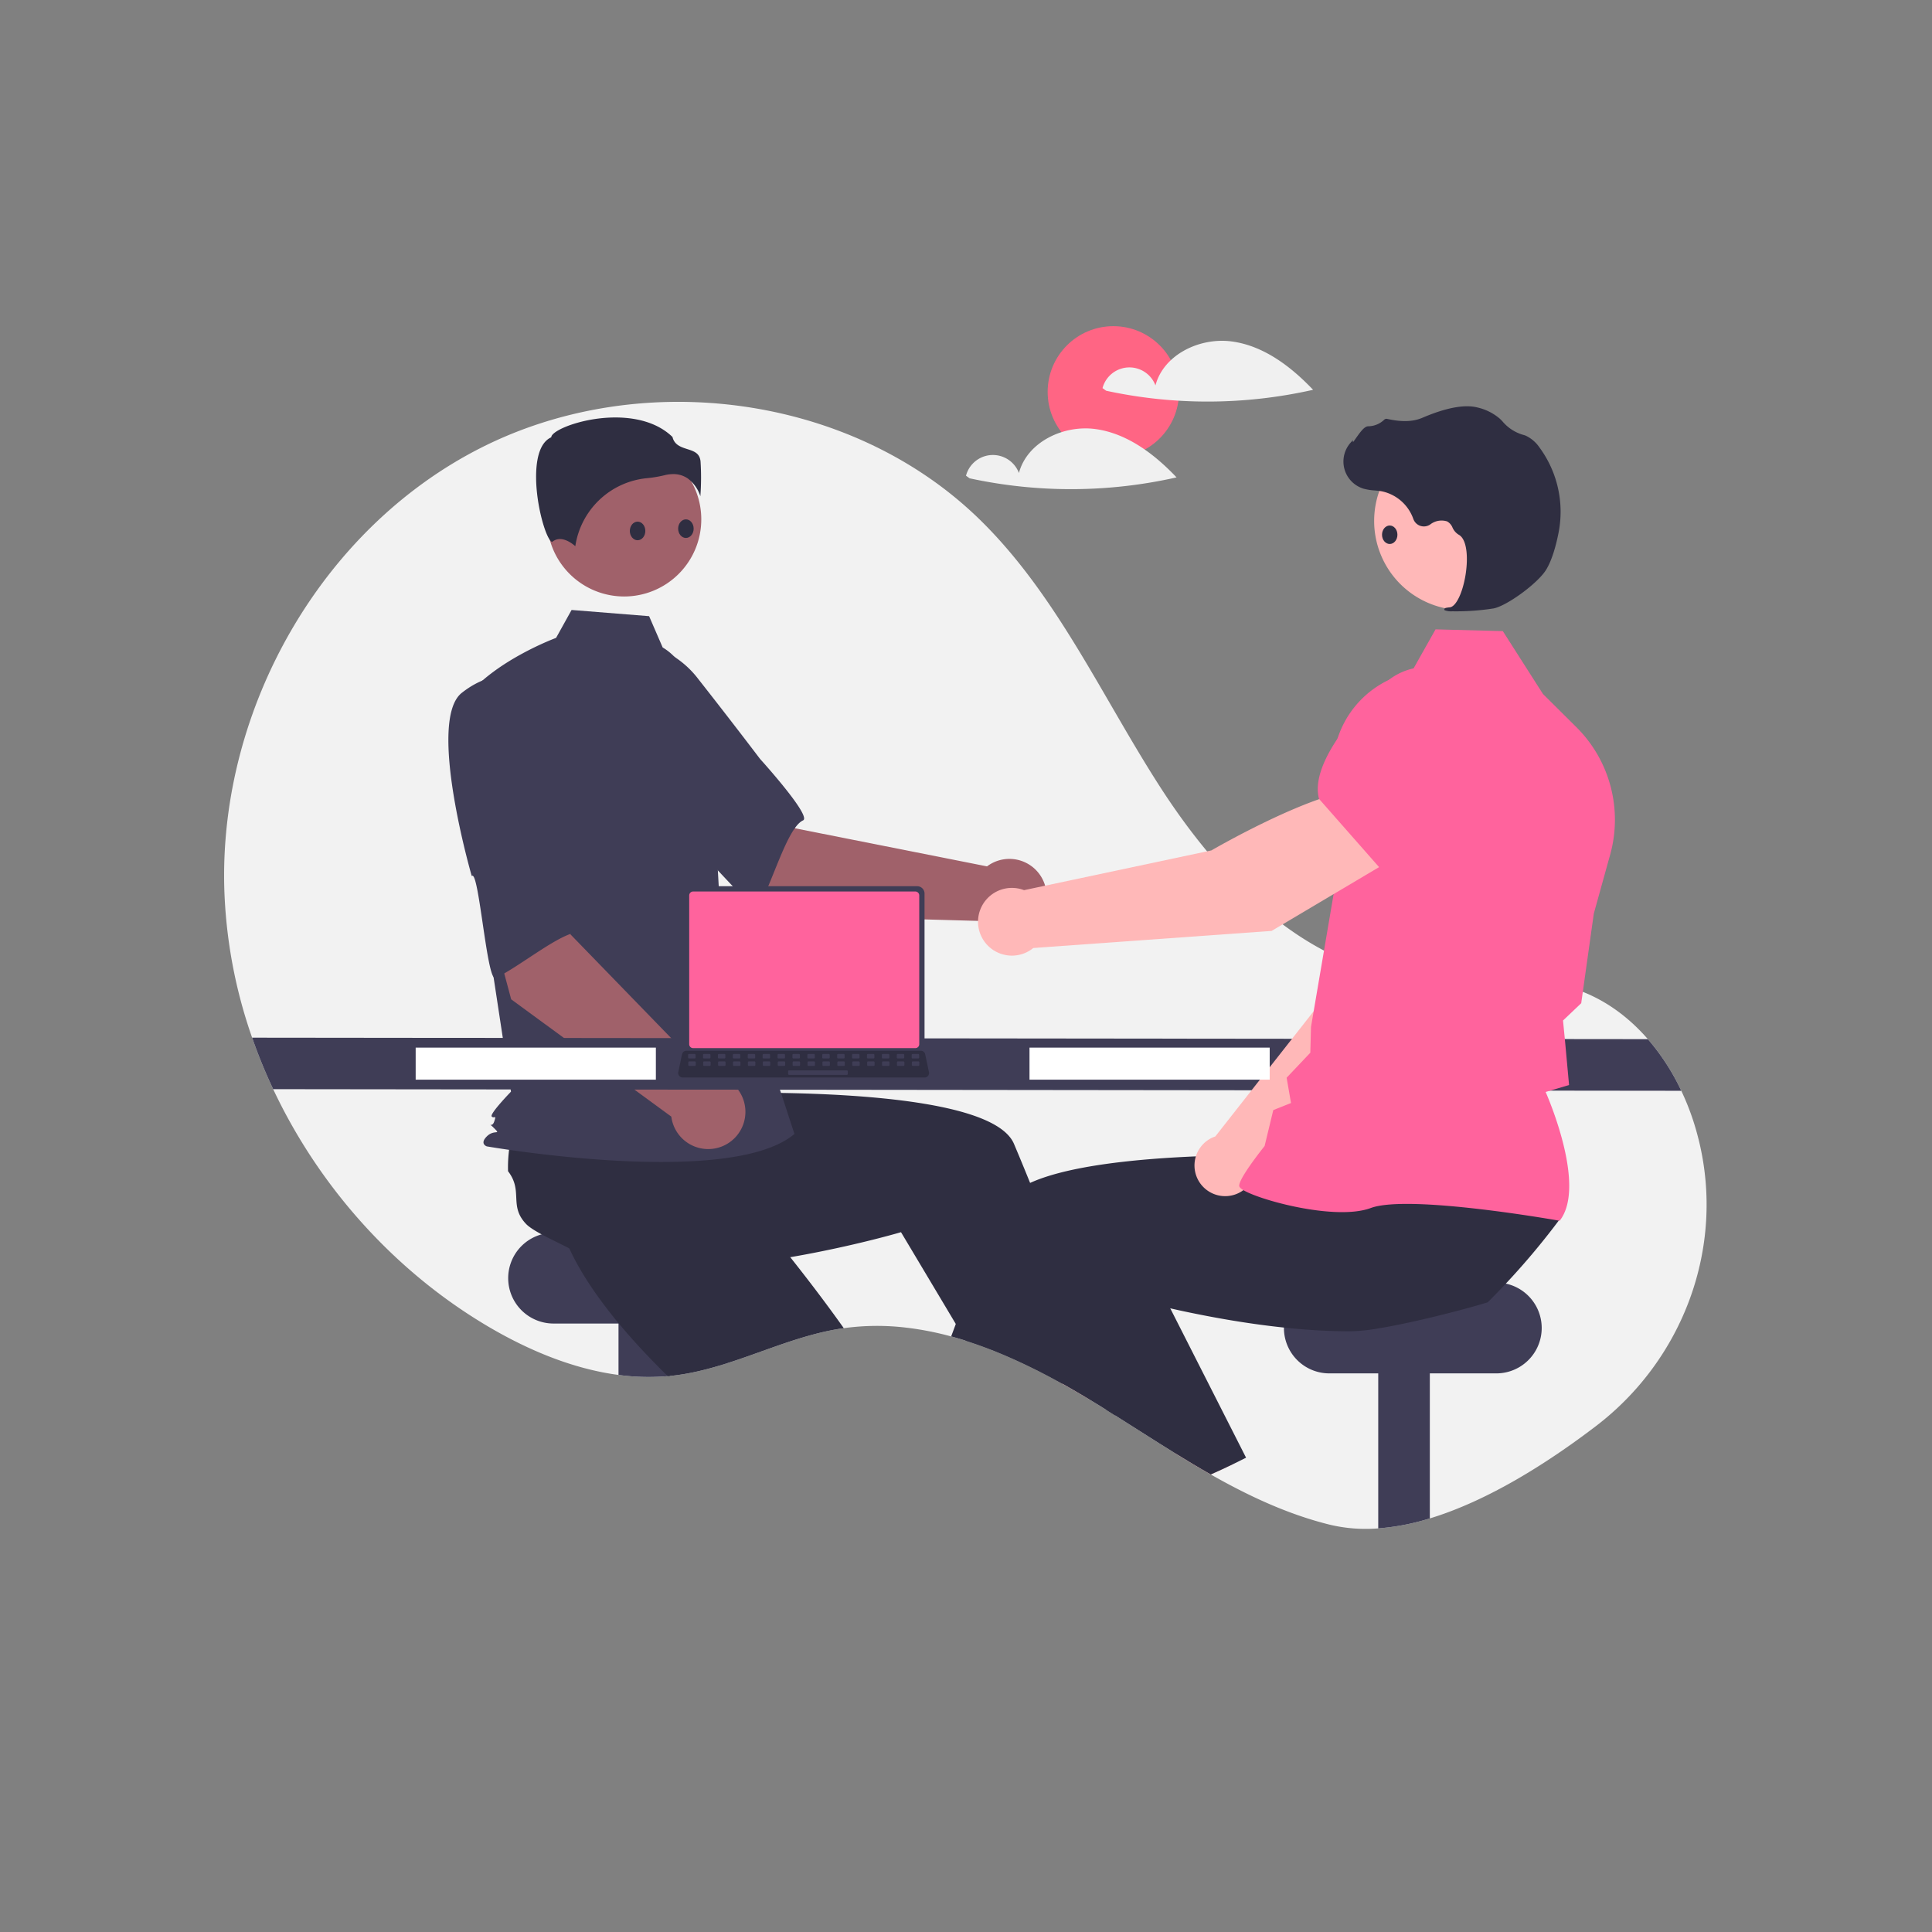 <svg id="undraw_interview_re_e5jn" xmlns="http://www.w3.org/2000/svg" xmlns:xlink="http://www.w3.org/1999/xlink" width="1500" height="1500" viewBox="0 0 1500 1500">
  <rect x="0" y="0" width="1500" height="1500" fill="#808080" stroke="none"/>
  <defs>
    <clipPath id="clip-path">
      <rect id="Rectangle_2483" data-name="Rectangle 2483" width="1151" height="875" transform="translate(174 312)" fill="#fff"/>
    </clipPath>
  </defs>
  <g id="undraw_interview_re_e5jn-2" data-name="undraw_interview_re_e5jn">
    <rect id="Rectangle_2482" data-name="Rectangle 2482" width="1500" height="1500" fill="#fff" opacity="0"/>
    <g id="Group_588" data-name="Group 588" clip-path="url(#clip-path)">
      <path id="Path_22286" data-name="Path 22286" d="M1238.94,1107.33c-37.71,28.73-83.65,57.84-128.82,71.56a182.892,182.892,0,0,1-40.06,7.75,120.913,120.913,0,0,1-37.92-2.94c-32.6-8.11-62.843-22.32-92.1-38.92-9.559-5.43-19.007-11.11-28.4-16.92-15.333-9.48-30.515-19.29-45.738-28.87-2.279-1.45-4.544-2.87-6.824-4.28h-.013q-5.512-3.465-11.051-6.83c-.65-.4-1.3-.79-1.962-1.19q-10.464-6.345-21.287-12.39c-.884-.49-1.768-.99-2.652-1.47a467.017,467.017,0,0,0-42.989-21.05c-9.642-4.06-19.409-7.72-29.272-10.85h-.013c-3.772-1.19-7.557-2.31-11.355-3.33a237.151,237.151,0,0,0-34.728-6.8,189.444,189.444,0,0,0-48.639.39c-1.091.15-2.169.3-3.26.48-43.652,7-83.491,30.57-127.336,36.13-1.423.18-2.832.35-4.255.47-.607.05-1.215.12-1.823.17a174.631,174.631,0,0,1-38.237-.94c-35.4-4.68-69.884-19.17-100.924-37.44-72.564-42.724-131.411-108.386-167.189-184.427a411.4,411.4,0,0,1-16.341-39.984A385.015,385.015,0,0,1,174.1,688.381c-3.356-138.7,75.424-277.864,199.113-340.6S659.646,305.8,759.41,402.169c60.518,58.461,95.536,137.681,141.08,208.457s110.28,138.359,193.77,148.669c42.53,5.252,87.04-4.906,127.8,8.306,22.57,7.325,41.83,21.339,57.34,39.2a175.962,175.962,0,0,1,25.95,40.079,197.265,197.265,0,0,1,12.06,32.534q.84,3.09,1.6,6.178C1339.31,968.567,1306.87,1055.55,1238.94,1107.33Z" fill="#f2f2f2"/>
      <path id="Path_22287" data-name="Path 22287" d="M559.634,957.109H429.784a35.234,35.234,0,0,0-35.226,35.243h0a35.228,35.228,0,0,0,35.226,35.238h129.85a35.24,35.24,0,0,0,0-70.481Z" fill="#3f3d56"/>
      <path id="Path_22288" data-name="Path 22288" d="M520.264,1009.63v58.64a173.725,173.725,0,0,1-40.06-.77v-57.87Z" fill="#3f3d56"/>
      <path id="Path_22289" data-name="Path 22289" d="M655.115,1031.19c-1.091.15-2.169.3-3.26.48-43.652,7-83.491,30.57-127.336,36.13-1.423.18-2.832.34-4.255.47-.607.05-1.215.12-1.823.16-10.706-10.49-21.412-21.65-31.468-33.22-5.457-6.26-10.733-12.65-15.693-19.11-12.874-16.7-23.787-33.865-31-50.726.732-8.085-4.3-26.784-6.7-41.1l-.013-.013c-1.023-6.012-1.575-11.237-1.064-14.595,2.929-19.377,18.745-17.151,23.608-36.141a107.086,107.086,0,0,1,13.966-9.827c.815-.483,1.643-.967,2.5-1.451l52.769-36.486,20.168,19.791,30.694,30.129,33.264,32.631-28.235,28.539s23.594,27.213,51.18,63.492C639.823,1010.08,647.517,1020.49,655.115,1031.19Z" fill="#2f2e41"/>
      <path id="Path_22290" data-name="Path 22290" d="M1110.12,1009.63v169.26a182.315,182.315,0,0,1-40.06,7.75V1009.63Z" fill="#3f3d56"/>
      <path id="Path_22291" data-name="Path 22291" d="M1161.92,995.809H1032.07a35.234,35.234,0,0,0-35.228,35.241h0a35.227,35.227,0,0,0,35.228,35.24h129.85a35.241,35.241,0,0,0,0-70.481Z" fill="#3f3d56"/>
      <path id="Path_22292" data-name="Path 22292" d="M846.05,1086.69q-10.464-6.345-21.287-12.39l-2.652-1.47,4.752-2.03,12.819-5.51.124-.06.138.47Z" fill="#ffb6b6"/>
      <path id="Path_22293" data-name="Path 22293" d="M865.9,1098.99c-2.28-1.45-4.545-2.87-6.824-4.28h-.014q-5.512-3.465-11.051-6.83c-.65-.4-1.3-.79-1.962-1.19q-10.464-6.345-21.287-12.4c-.884-.48-1.768-.98-2.652-1.46a466.894,466.894,0,0,0-42.989-21.05c-9.642-4.06-19.408-7.73-29.272-10.85h-.013l-7.75-12.98-34.88-58.445-7.667-12.839s-26.149,7.74-63.156,15.161c-13.469,2.709-28.36,5.363-43.984,7.6-16.7,2.377-34.217,4.27-51.622,5.182-8.3.443-16.577.664-24.727.595-21.066-.138-41.3-2.115-59.026-6.814-5.913-5.556-23.733-13.116-36.5-20.04h-.013c-5.36-2.9-9.808-5.68-12.143-8.154-13.454-14.235-1.961-25.333-13.924-40.868a107.907,107.907,0,0,1,.87-17.054c.124-.94.249-1.894.4-2.861l3.771-64.073,28.014-3.7L470.134,816l46.18-6.108,5.083,39.831s35.958-1.825,81.516-1.216c73.172.995,171.084,8.292,184.345,39.61,1.244,2.943,2.487,5.915,3.73,8.886q4.434,10.656,8.786,21.422c10.512,25.983,20.541,52.215,29.7,77.009,5.691,15.427,11.051,30.3,15.982,44.217,3.965,11.19,7.639,21.78,11,31.52,3.067,8.9,5.843,17.1,8.316,24.45C865.155,1096.77,865.528,1097.9,865.9,1098.99Z" fill="#2f2e41"/>
      <path id="Path_22294" data-name="Path 22294" d="M608.2,710.786,519.71,635.6l57.57-58.291,40.163,65.818,148.878,29.53a28.889,28.889,0,1,1-4.1,42.4Z" fill="#a0616a"/>
      <path id="Path_22295" data-name="Path 22295" d="M441.51,536.789c-10.226,33.284,87.165,112.666,87.165,112.666,1.082-7.991,56.3,60.912,60.056,54.672,10.677-17.735,22.425-61.574,34.751-67.177,7.049-3.2-33.389-47.741-33.389-47.741s-20.628-27.3-47.863-61.909a73.764,73.764,0,0,0-65.041-28.969S451.736,503.505,441.51,536.789Z" fill="#3f3d56"/>
      <path id="Path_22296" data-name="Path 22296" d="M484.57,463.105a59.877,59.877,0,1,0-59.847-59.877A59.862,59.862,0,0,0,484.57,463.105Z" fill="#a0616a"/>
      <path id="Path_22297" data-name="Path 22297" d="M514.494,502.68c12.893,7.669,20.606,21.759,25.033,36.1a342.212,342.212,0,0,1,14.693,81.731l4.676,83.047,57.917,176.832c-50.194,42.493-238.868,9.658-238.868,9.658s-5.791-1.932,0-7.726,11.43-.661,5.639-6.456-1.8.661.131-5.134,0-1.931-1.93-3.863,14.945-19.315,14.945-19.315l-15.444-101.5L361.98,541.31c23.167-28.973,69.758-46.052,69.758-46.052l12.038-21.68,60.193,4.818Z" fill="#3f3d56"/>
      <path id="Path_22298" data-name="Path 22298" d="M533.905,371.419a27.753,27.753,0,0,1,9.853,13.847,195.069,195.069,0,0,0,.128-27.17c-.706-6.359-5.18-7.789-10.361-9.447-4.679-1.5-9.971-3.188-11.394-9.361-18.813-18.31-51.562-17.387-73.974-11-12.332,3.514-19.429,8.03-20.064,10.675l-.131.545-.5.25c-9.506,4.756-11.357,19.773-11.234,31.532.231,22.157,7.878,47.321,12.185,49.365.228.108.286.066.384-.016,6.487-5.186,14.4.394,17.877,3.427a62.256,62.256,0,0,1,55.734-52.821,97.725,97.725,0,0,0,13.433-2.254,28.273,28.273,0,0,1,6.862-.9,19.527,19.527,0,0,1,11.2,3.329Z" fill="#2f2e41"/>
      <path id="Path_22299" data-name="Path 22299" d="M458.495,801l-18.308-9.381a5.019,5.019,0,0,1,4.526-8.841l18.307,9.38A5.02,5.02,0,0,1,458.495,801Z" fill="#ff639d"/>
      <path id="Path_22300" data-name="Path 22300" d="M396.881,775.867,366.765,663.7l80.478-15.242-4.328,76.994L548.656,834.379A28.888,28.888,0,1,1,521.2,866.938Z" fill="#a0616a"/>
      <path id="Path_22301" data-name="Path 22301" d="M358.53,537.928c-27.317,21.576,7.744,142.263,7.744,142.263,5.429-5.96,11.737,82.129,18.372,79.13C403.5,750.8,438.068,721.4,451.393,723.8c7.62,1.37-.364-58.267-.364-58.267s-1.468-34.2-4.228-78.153a73.826,73.826,0,0,0-37.07-60.813S385.847,516.352,358.53,537.928Z" fill="#3f3d56"/>
      <path id="Path_22302" data-name="Path 22302" d="M1305.35,846.875,212.091,845.632a411.412,411.412,0,0,1-16.341-39.984L1279.4,806.8a175.961,175.961,0,0,1,25.95,40.079Z" fill="#3f3d56"/>
      <path id="Path_22303" data-name="Path 22303" d="M957.141,1136.86q-8.475,4.11-17.1,7.92c-9.56-5.43-19.008-11.11-28.4-16.92l34.839-15.31Z" fill="#ffb6b6"/>
      <path id="Path_22304" data-name="Path 22304" d="M1211.15,946.412q-8.49,11.4-17.53,22.348-8.325,10.1-17.1,19.8c-2.42,2.681-4.86,5.349-7.36,7.988q-6.9,7.406-14.11,14.557c-8.65,2.72-26.16,7.51-44.93,11.99-13.67,3.25-27.99,6.33-40.06,8.3a144.908,144.908,0,0,1-20.46,2.18c-8.15.07-16.43-.15-24.73-.6-9.37-.49-18.75-1.27-28.014-2.26-24.105-2.53-47.451-6.47-67.591-10.52-7.377-1.46-14.312-2.96-20.693-4.41-12.088-2.72-22.2-5.26-29.521-7.2-8.247-2.15-12.943-3.55-12.943-3.55l-20.652,34.61-10.719,17.95-7.874,13.2-2.1,3.49c-.884-.48-1.768-.98-2.652-1.46a466.894,466.894,0,0,0-42.989-21.05c-9.642-4.06-19.408-7.72-29.271-10.85h-.014c-3.771-1.19-7.556-2.31-11.355-3.33q1.782-4.785,3.6-9.65,3.4-9.06,6.935-18.28c5.1-13.324,10.374-26.841,15.8-40.288,4.448-11.043,8.979-22.044,13.565-32.893,2.114-5,6.41-9.4,12.419-13.254a72.223,72.223,0,0,1,8.965-4.81c17.2-7.836,42.533-12.936,70.451-16.211,2.306-.263,4.627-.526,6.962-.774,23.11-2.433,47.63-3.691,70.561-4.271,11.479-.29,22.558-.4,32.863-.415q4.993,0,9.711.028h.014c8.495.042,16.314.166,23.194.3,1.34.028,2.64.069,3.91.1h.01c.86.014,1.7.041,2.53.055,15.04.387,24.27.857,24.27.857l3.58-28.084.73-5.666.69-5.39v-.014l.08-.677.57-.014,9.95-.193,83.6-1.631,45.67-.9-7.24,31.042-11.95,51.219C1171.15,945.887,1211.56,939.543,1211.15,946.412Z" fill="#2f2e41"/>
      <path id="Path_22305" data-name="Path 22305" d="M967.446,1131.75q-5.118,2.61-10.3,5.11-8.475,4.11-17.1,7.92c-9.559-5.43-19.007-11.11-28.4-16.91-15.333-9.49-30.515-19.3-45.737-28.88-2.28-1.45-4.545-2.87-6.825-4.28h-.013c-6.272-9.32-12.668-19.02-19.119-29.01-.1-.14-.179-.28-.262-.41q-2.487-3.825-4.946-7.69c-10.318-16.17-20.693-33.03-30.763-50.25l25.5-11.914,47.409-22.141,8.178-3.815,23.511,46.31,20.97,41.31,4.669,9.19Z" fill="#2f2e41"/>
      <path id="Path_22306" data-name="Path 22306" d="M974.591,909.4,1095.46,792.776l33.51-94.906-49.42-21.5c-25.38,24.326-52.82,100.1-52.82,100.1L943.553,882.339c-.649.222-1.295.458-1.934.74A23.813,23.813,0,1,0,974.591,909.4Z" fill="#ffb8b8"/>
      <path id="Path_22307" data-name="Path 22307" d="M1065.64,686.968l62.68,19.909.24-.04c23.33-3.91,42.69-42.032,54.82-73.324a43.683,43.683,0,0,0-22.22-55.316h0a43.737,43.737,0,0,0-45.82,5.783l-32.18,26.313Z" fill="#ff639d"/>
      <path id="Path_22308" data-name="Path 22308" d="M1210.9,947.812l.36-.487c19.56-25.95-7.19-90.212-11.23-99.532l18.18-5.389-3.17-34.64-1.52-15.446,14.14-13.433.04-.343,9.73-69.231,12.72-45.821a101.345,101.345,0,0,0-26.19-98.865l-26.01-25.835-31.16-48.8-52.24-1.349-18.79,33.389a76.191,76.191,0,0,0-60.92,76.26l1.77,88.889-18.75,110.133-.53,20.005-18.394,19.425,3.4,19.639-13.765,5.484-6.735,27.906c-2.572,3.22-19.556,24.7-19.71,30.685-.023.9.618,1.785,2.016,2.786,10.993,7.869,72.434,24.92,100.094,14.669,29.45-10.91,144.9,9.58,146.06,9.789Z" fill="#ff639d"/>
      <path id="Path_22309" data-name="Path 22309" d="M1136.11,473.688a69.246,69.246,0,1,0-69.22-69.246A69.23,69.23,0,0,0,1136.11,473.688Z" fill="#ffb8b8"/>
      <path id="Path_22310" data-name="Path 22310" d="M1127.66,474.612a187.946,187.946,0,0,0,32.02-2.239c10.5-2.135,33.99-19.353,40.53-29.714,4.87-7.7,7.98-19.719,9.73-28.447a84.262,84.262,0,0,0-14.72-66.834,26.6,26.6,0,0,0-10.74-9.169c-.38-.151-.78-.284-1.18-.4a32.793,32.793,0,0,1-16.31-10.1,27.492,27.492,0,0,0-2.72-2.793,40.349,40.349,0,0,0-16.85-8.469c-10.02-2.683-24.52-.019-43.1,7.924-9.34,3.991-19.55,2.547-27.4.843a2.551,2.551,0,0,0-1.32.092,2.616,2.616,0,0,0-1.1.737,18.124,18.124,0,0,1-12.33,4.917c-2.8.123-5.75,4.012-9.31,9.082-.81,1.151-1.75,2.495-2.43,3.312l-.09-1.57-1.59,1.751a22.025,22.025,0,0,0,9.94,35.88,42.91,42.91,0,0,0,8.63,1.377c1.77.159,3.6.323,5.35.627a33.194,33.194,0,0,1,24.66,21.547,8.676,8.676,0,0,0,13.1,4.216,14.339,14.339,0,0,1,13.07-2.381,9.551,9.551,0,0,1,4.21,4.775,12.337,12.337,0,0,0,4.7,5.495c7.12,3.669,7.61,19.925,5.05,33.477-2.46,13.062-7.33,22.511-11.84,22.978-3.47.359-3.86.606-4.11,1.22l-.23.55.39.514a14.172,14.172,0,0,0,5.99.8Z" fill="#2f2e41"/>
      <path id="Path_22311" data-name="Path 22311" d="M1082.83,666.032,1056.14,612.8c-38.73,2.647-115.61,47.456-115.61,47.456L795.072,691.113a26.293,26.293,0,1,0,7.165,44.928l185.031-13.27Z" fill="#ffb8b8"/>
      <path id="Path_22312" data-name="Path 22312" d="M1072.07,674.769l69.69-51.82,12.28-44.264a48.369,48.369,0,0,0-14.53-48.917h0a48.194,48.194,0,0,0-65.79,2.124c-26.23,26.192-56.14,62.732-49.72,88.07l.07.256Z" fill="#ff639d"/>
      <path id="Path_22313" data-name="Path 22313" d="M985.791,813.375H799.3v24.877H985.791Z" fill="#fff"/>
      <path id="Path_22314" data-name="Path 22314" d="M509.213,813.375H322.726v24.877H509.213Z" fill="#fff"/>
      <path id="Path_22315" data-name="Path 22315" d="M530.989,693.741V812.19a5.7,5.7,0,0,0,5.69,5.693H712.121a5.7,5.7,0,0,0,5.69-5.693V693.741a5.7,5.7,0,0,0-5.69-5.686H536.679a5.7,5.7,0,0,0-5.69,5.686Z" fill="#3f3d56"/>
      <path id="Path_22316" data-name="Path 22316" d="M535.1,695.213V810.727a3.047,3.047,0,0,0,3.041,3.042H710.661a3.047,3.047,0,0,0,3.041-3.042V695.213a3.047,3.047,0,0,0-3.041-3.049H538.146a3.049,3.049,0,0,0-3.041,3.049Z" fill="#ff639d"/>
      <path id="Path_22317" data-name="Path 22317" d="M527.32,835.29a3.41,3.41,0,0,0,2.685,1.285H717.862a3.457,3.457,0,0,0,3.379-4.168l-2.916-13.858a3.466,3.466,0,0,0-2.152-2.513,3.345,3.345,0,0,0-1.227-.231H532.909a3.344,3.344,0,0,0-1.226.231,3.465,3.465,0,0,0-2.153,2.513l-2.916,13.858a3.459,3.459,0,0,0,.706,2.883Z" fill="#2f2e41"/>
      <path id="Path_22318" data-name="Path 22318" d="M708.5,821.773h4.437a.675.675,0,0,0,.675-.674v-2.124a.675.675,0,0,0-.675-.675H708.5a.675.675,0,0,0-.674.675V821.1A.674.674,0,0,0,708.5,821.773Z" fill="#3f3d56"/>
      <path id="Path_22319" data-name="Path 22319" d="M696.928,821.773h4.437a.675.675,0,0,0,.675-.674v-2.124a.675.675,0,0,0-.675-.675h-4.437a.675.675,0,0,0-.674.675V821.1A.674.674,0,0,0,696.928,821.773Z" fill="#3f3d56"/>
      <path id="Path_22320" data-name="Path 22320" d="M685.356,821.773h4.438a.674.674,0,0,0,.674-.674v-2.124a.675.675,0,0,0-.674-.675h-4.438a.675.675,0,0,0-.674.675V821.1A.674.674,0,0,0,685.356,821.773Z" fill="#3f3d56"/>
      <path id="Path_22321" data-name="Path 22321" d="M673.785,821.773h4.437a.674.674,0,0,0,.674-.674v-2.124a.675.675,0,0,0-.674-.675h-4.437a.675.675,0,0,0-.675.675V821.1A.675.675,0,0,0,673.785,821.773Z" fill="#3f3d56"/>
      <path id="Path_22322" data-name="Path 22322" d="M662.213,821.773h4.437a.674.674,0,0,0,.674-.674v-2.124a.675.675,0,0,0-.674-.675h-4.437a.675.675,0,0,0-.675.675V821.1A.675.675,0,0,0,662.213,821.773Z" fill="#3f3d56"/>
      <path id="Path_22323" data-name="Path 22323" d="M650.641,821.773h4.437a.675.675,0,0,0,.675-.674v-2.124a.675.675,0,0,0-.675-.675h-4.437a.674.674,0,0,0-.674.675V821.1A.674.674,0,0,0,650.641,821.773Z" fill="#3f3d56"/>
      <path id="Path_22324" data-name="Path 22324" d="M639.069,821.773h4.437a.675.675,0,0,0,.675-.674v-2.124a.675.675,0,0,0-.675-.675h-4.437a.675.675,0,0,0-.674.675V821.1A.674.674,0,0,0,639.069,821.773Z" fill="#3f3d56"/>
      <path id="Path_22325" data-name="Path 22325" d="M627.5,821.773h4.437a.675.675,0,0,0,.675-.674v-2.124a.675.675,0,0,0-.675-.675H627.5a.675.675,0,0,0-.674.675V821.1A.674.674,0,0,0,627.5,821.773Z" fill="#3f3d56"/>
      <path id="Path_22326" data-name="Path 22326" d="M615.925,821.773h4.438a.674.674,0,0,0,.674-.674v-2.124a.675.675,0,0,0-.674-.675h-4.438a.675.675,0,0,0-.674.675V821.1A.674.674,0,0,0,615.925,821.773Z" fill="#3f3d56"/>
      <path id="Path_22327" data-name="Path 22327" d="M604.354,821.773h4.437a.674.674,0,0,0,.674-.674v-2.124a.675.675,0,0,0-.674-.675h-4.437a.675.675,0,0,0-.675.675V821.1A.675.675,0,0,0,604.354,821.773Z" fill="#3f3d56"/>
      <path id="Path_22328" data-name="Path 22328" d="M592.782,821.773h4.437a.674.674,0,0,0,.674-.674v-2.124a.675.675,0,0,0-.674-.675h-4.437a.675.675,0,0,0-.675.675V821.1A.675.675,0,0,0,592.782,821.773Z" fill="#3f3d56"/>
      <path id="Path_22329" data-name="Path 22329" d="M581.21,821.773h4.437a.674.674,0,0,0,.674-.674v-2.124a.674.674,0,0,0-.674-.675H581.21a.675.675,0,0,0-.674.675V821.1A.674.674,0,0,0,581.21,821.773Z" fill="#3f3d56"/>
      <path id="Path_22330" data-name="Path 22330" d="M569.638,821.773h4.437a.675.675,0,0,0,.675-.674v-2.124a.675.675,0,0,0-.675-.675h-4.437a.675.675,0,0,0-.674.675V821.1A.674.674,0,0,0,569.638,821.773Z" fill="#3f3d56"/>
      <path id="Path_22331" data-name="Path 22331" d="M558.066,821.773H562.5a.675.675,0,0,0,.675-.674v-2.124a.675.675,0,0,0-.675-.675h-4.437a.674.674,0,0,0-.674.675V821.1A.674.674,0,0,0,558.066,821.773Z" fill="#3f3d56"/>
      <path id="Path_22332" data-name="Path 22332" d="M546.494,821.773h4.438a.674.674,0,0,0,.674-.674v-2.124a.675.675,0,0,0-.674-.675h-4.438a.675.675,0,0,0-.674.675V821.1A.674.674,0,0,0,546.494,821.773Z" fill="#3f3d56"/>
      <path id="Path_22333" data-name="Path 22333" d="M534.923,821.773h4.437a.674.674,0,0,0,.674-.674v-2.124a.675.675,0,0,0-.674-.675h-4.437a.675.675,0,0,0-.675.675V821.1A.675.675,0,0,0,534.923,821.773Z" fill="#3f3d56"/>
      <path id="Path_22334" data-name="Path 22334" d="M708.637,827.562h4.437a.674.674,0,0,0,.674-.674v-2.124a.675.675,0,0,0-.674-.675h-4.437a.675.675,0,0,0-.675.675v2.124A.675.675,0,0,0,708.637,827.562Z" fill="#3f3d56"/>
      <path id="Path_22335" data-name="Path 22335" d="M697.065,827.562H701.5a.675.675,0,0,0,.675-.674v-2.124a.675.675,0,0,0-.675-.675h-4.437a.675.675,0,0,0-.674.675v2.124A.674.674,0,0,0,697.065,827.562Z" fill="#3f3d56"/>
      <path id="Path_22336" data-name="Path 22336" d="M685.493,827.562h4.437a.675.675,0,0,0,.675-.674v-2.124a.675.675,0,0,0-.675-.675h-4.437a.675.675,0,0,0-.674.675v2.124A.674.674,0,0,0,685.493,827.562Z" fill="#3f3d56"/>
      <path id="Path_22337" data-name="Path 22337" d="M673.921,827.562h4.438a.674.674,0,0,0,.674-.674v-2.124a.675.675,0,0,0-.674-.675h-4.438a.675.675,0,0,0-.674.675v2.124A.674.674,0,0,0,673.921,827.562Z" fill="#3f3d56"/>
      <path id="Path_22338" data-name="Path 22338" d="M662.35,827.562h4.437a.674.674,0,0,0,.674-.674v-2.124a.675.675,0,0,0-.674-.675H662.35a.675.675,0,0,0-.675.675v2.124A.675.675,0,0,0,662.35,827.562Z" fill="#3f3d56"/>
      <path id="Path_22339" data-name="Path 22339" d="M650.778,827.562h4.437a.674.674,0,0,0,.674-.674v-2.124a.675.675,0,0,0-.674-.675h-4.437a.675.675,0,0,0-.675.675v2.124A.675.675,0,0,0,650.778,827.562Z" fill="#3f3d56"/>
      <path id="Path_22340" data-name="Path 22340" d="M639.206,827.562h4.437a.674.674,0,0,0,.674-.674v-2.124a.675.675,0,0,0-.674-.675h-4.437a.675.675,0,0,0-.675.675v2.124A.675.675,0,0,0,639.206,827.562Z" fill="#3f3d56"/>
      <path id="Path_22341" data-name="Path 22341" d="M627.634,827.562h4.437a.675.675,0,0,0,.675-.674v-2.124a.675.675,0,0,0-.675-.675h-4.437a.675.675,0,0,0-.674.675v2.124A.674.674,0,0,0,627.634,827.562Z" fill="#3f3d56"/>
      <path id="Path_22342" data-name="Path 22342" d="M616.062,827.562H620.5a.675.675,0,0,0,.675-.674v-2.124a.675.675,0,0,0-.675-.675h-4.437a.675.675,0,0,0-.674.675v2.124A.674.674,0,0,0,616.062,827.562Z" fill="#3f3d56"/>
      <path id="Path_22343" data-name="Path 22343" d="M604.49,827.562h4.438a.674.674,0,0,0,.674-.674v-2.124a.675.675,0,0,0-.674-.675H604.49a.675.675,0,0,0-.674.675v2.124A.674.674,0,0,0,604.49,827.562Z" fill="#3f3d56"/>
      <path id="Path_22344" data-name="Path 22344" d="M592.918,827.562h4.438a.674.674,0,0,0,.674-.674v-2.124a.675.675,0,0,0-.674-.675h-4.438a.675.675,0,0,0-.674.675v2.124A.674.674,0,0,0,592.918,827.562Z" fill="#3f3d56"/>
      <path id="Path_22345" data-name="Path 22345" d="M581.347,827.562h4.437a.674.674,0,0,0,.674-.674v-2.124a.675.675,0,0,0-.674-.675h-4.437a.675.675,0,0,0-.675.675v2.124A.675.675,0,0,0,581.347,827.562Z" fill="#3f3d56"/>
      <path id="Path_22346" data-name="Path 22346" d="M569.775,827.562h4.437a.674.674,0,0,0,.674-.674v-2.124a.675.675,0,0,0-.674-.675h-4.437a.675.675,0,0,0-.675.675v2.124A.675.675,0,0,0,569.775,827.562Z" fill="#3f3d56"/>
      <path id="Path_22347" data-name="Path 22347" d="M558.2,827.562h4.437a.675.675,0,0,0,.675-.674v-2.124a.675.675,0,0,0-.675-.675H558.2a.675.675,0,0,0-.674.675v2.124A.674.674,0,0,0,558.2,827.562Z" fill="#3f3d56"/>
      <path id="Path_22348" data-name="Path 22348" d="M546.631,827.562h4.437a.675.675,0,0,0,.675-.674v-2.124a.675.675,0,0,0-.675-.675h-4.437a.675.675,0,0,0-.674.675v2.124A.674.674,0,0,0,546.631,827.562Z" fill="#3f3d56"/>
      <path id="Path_22349" data-name="Path 22349" d="M535.059,827.562H539.5a.674.674,0,0,0,.674-.674v-2.124a.675.675,0,0,0-.674-.675h-4.438a.675.675,0,0,0-.674.675v2.124A.674.674,0,0,0,535.059,827.562Z" fill="#3f3d56"/>
      <path id="Path_22350" data-name="Path 22350" d="M612.591,834.508h44.938a.675.675,0,0,0,.675-.675v-2.124a.675.675,0,0,0-.675-.674H612.591a.675.675,0,0,0-.675.674v2.124A.675.675,0,0,0,612.591,834.508Z" fill="#3f3d56"/>
      <path id="Path_25492" data-name="Path 25492" d="M5.979,0c3.3,0,5.979,3.212,5.979,7.175s-2.677,7.175-5.979,7.175S0,11.137,0,7.175,2.677,0,5.979,0Z" transform="translate(1073 408)" fill="#2f2e41"/>
      <path id="Path_25492-2" data-name="Path 25492" d="M6.018,0c3.323,0,6.018,3.233,6.018,7.221s-2.694,7.221-6.018,7.221S0,11.209,0,7.221,2.694,0,6.018,0Z" transform="translate(489 405)" fill="#2f2e41"/>
      <path id="Path_25517" data-name="Path 25517" d="M6.018,0c3.323,0,6.018,3.233,6.018,7.221s-2.694,7.221-6.018,7.221S0,11.209,0,7.221,2.694,0,6.018,0Z" transform="translate(526.515 403.229)" fill="#2f2e41"/>
    </g>
  </g>
  <circle id="Ellipse_1509" data-name="Ellipse 1509" cx="51" cy="51" r="51" transform="translate(813.399 253.239)" fill="#ff6584"/>
  <path id="Path_21946" data-name="Path 21946" d="M464.3,119.43c-24.717-3.341-52.935,10.019-59.341,34.124a21.6,21.6,0,0,0-41.094,2.109l2.83,2.027a372.274,372.274,0,0,0,160.659-.726C510.164,138.893,489.02,122.771,464.3,119.43Z" transform="translate(492.132 145.68)" fill="#f0f0f0"/>
  <path id="Path_21947" data-name="Path 21947" d="M358.3,187.43c-24.717-3.341-52.935,10.019-59.341,34.124a21.6,21.6,0,0,0-41.093,2.109l2.83,2.027a372.274,372.274,0,0,0,160.659-.726C404.164,206.893,383.02,190.771,358.3,187.43Z" transform="translate(492.132 145.68)" fill="#f0f0f0"/>
</svg>
